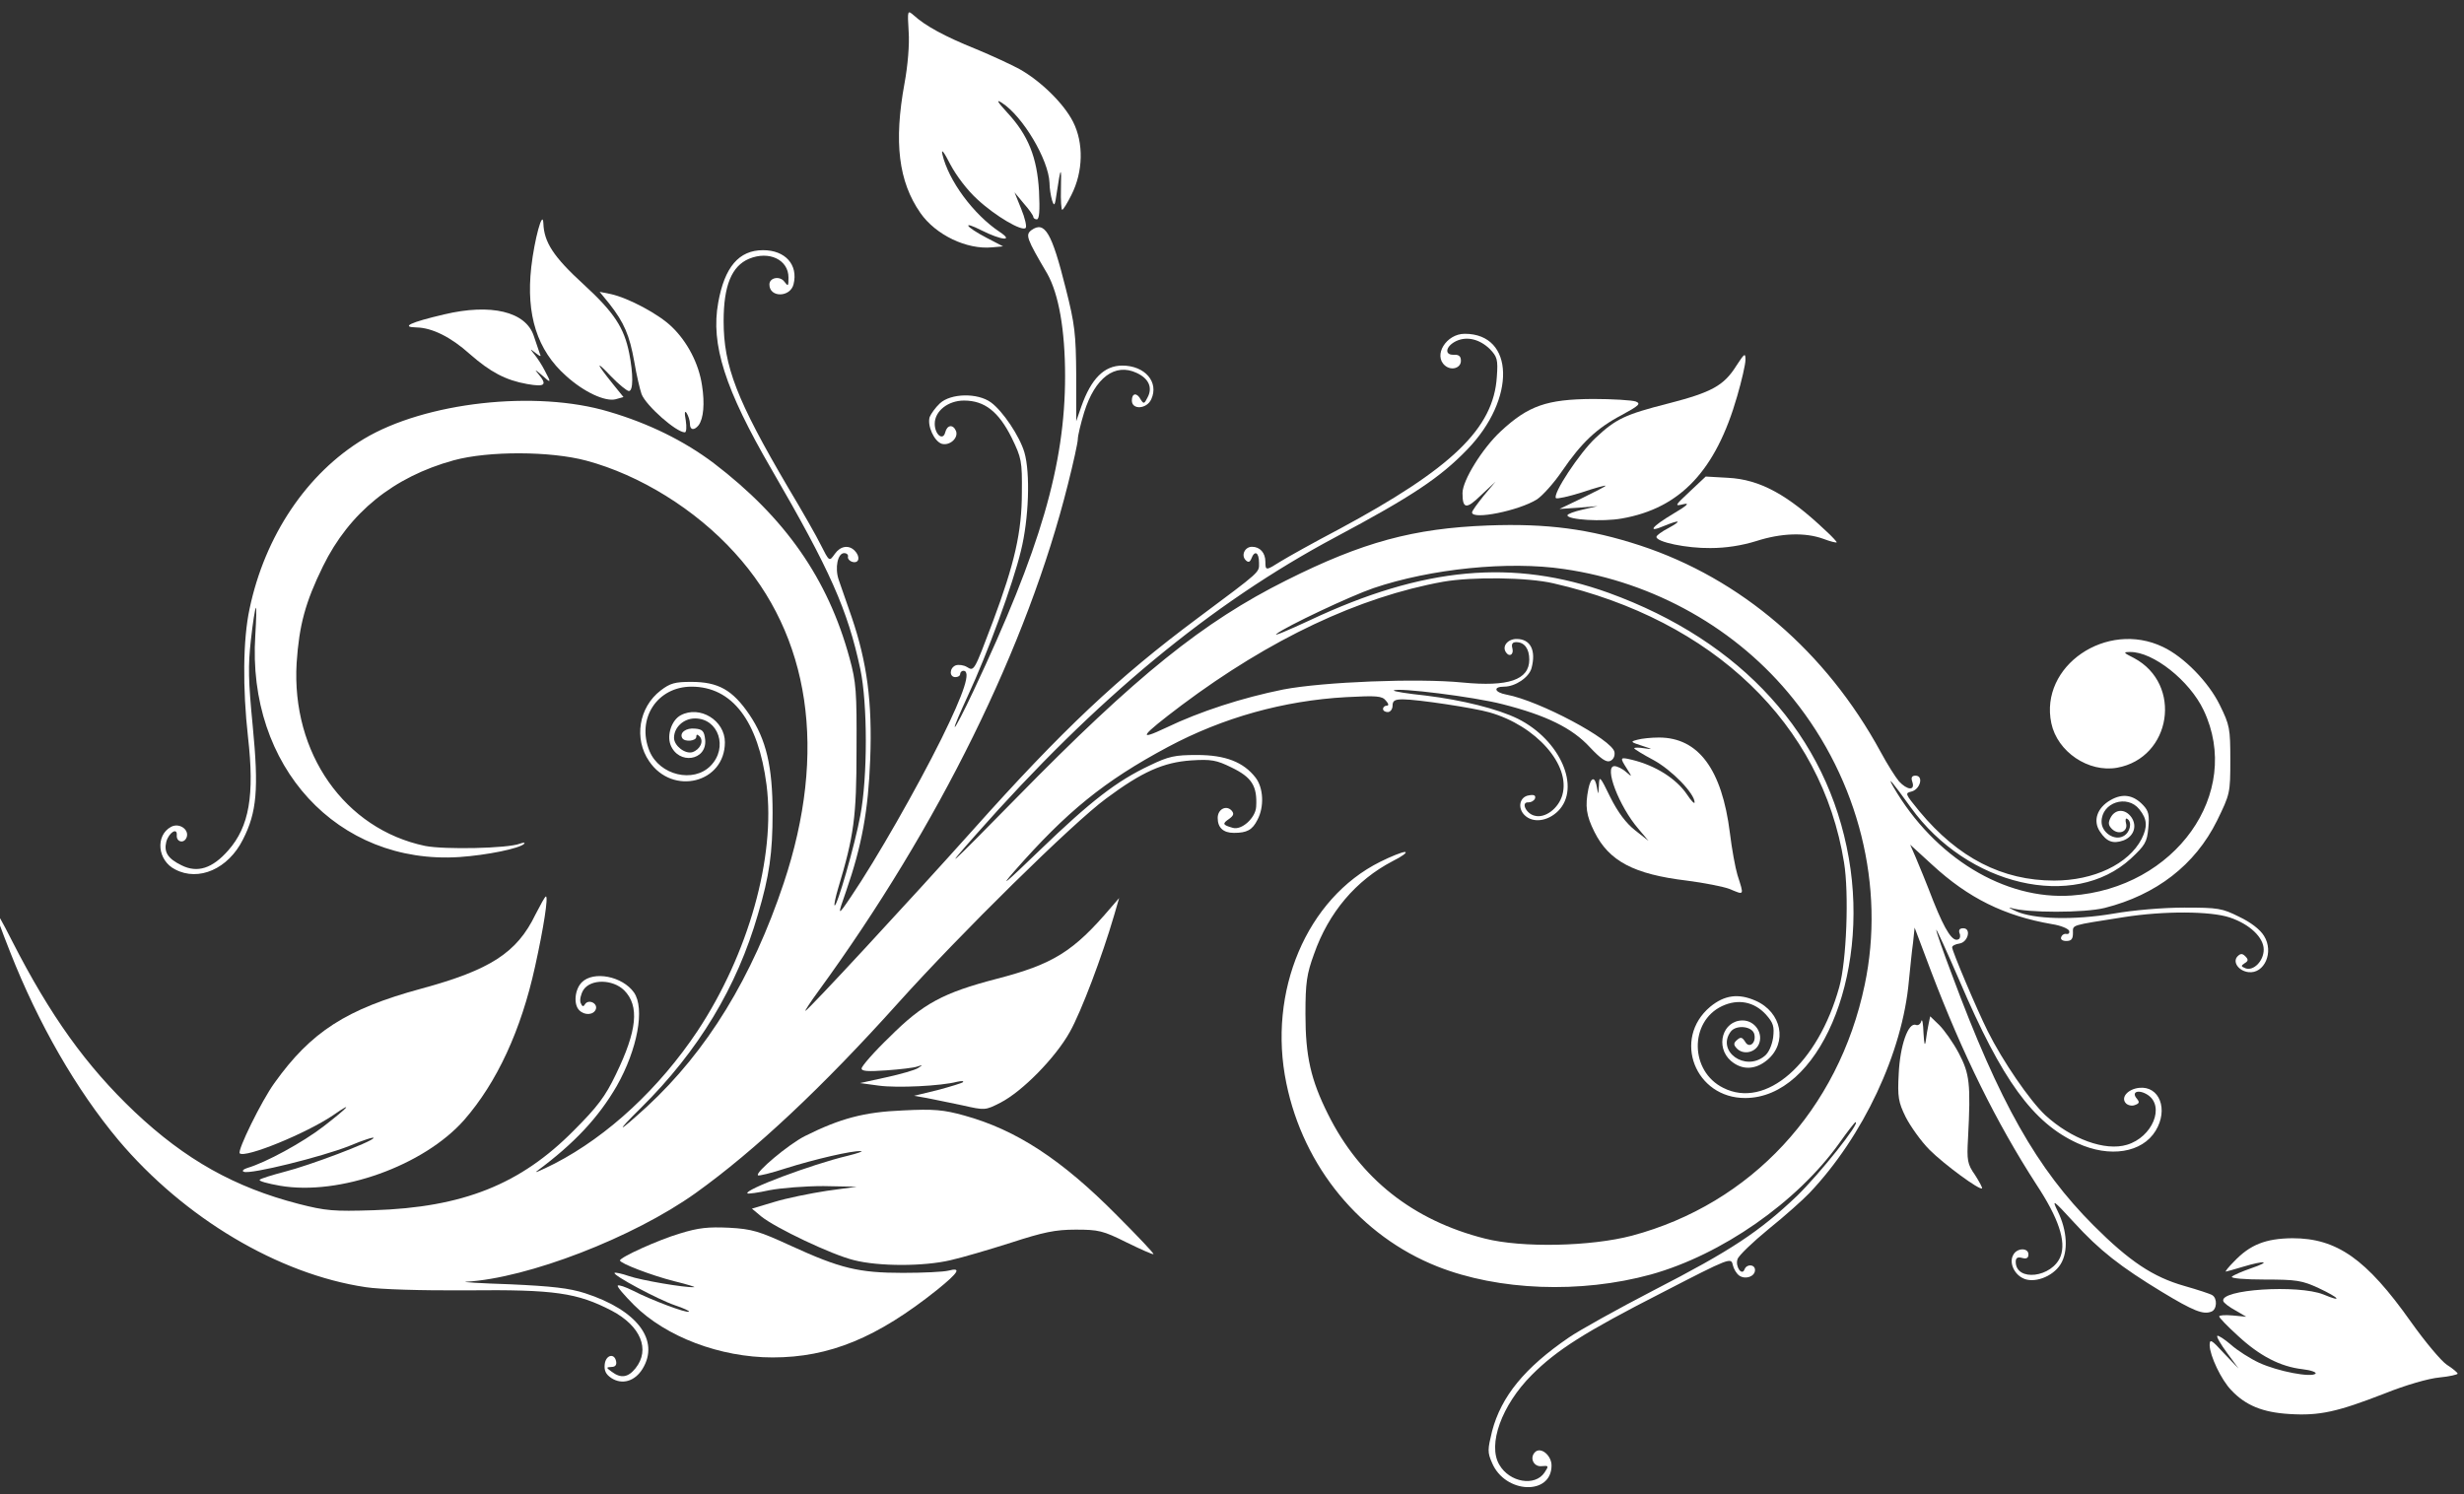 <?xml version="1.0" standalone="no"?>
<!DOCTYPE svg PUBLIC "-//W3C//DTD SVG 20010904//EN"
  "http://www.w3.org/TR/2001/REC-SVG-20010904/DTD/svg10.dtd">
<svg preserveAspectRatio="xMidYMid meet" version="1.0"
     viewBox="-90 180 775 470"
     xmlns="http://www.w3.org/2000/svg">
  <rect x="-90" y="180" width="775" height="470" fill="#333333" stroke="none"/>
  <g fill="#FFF"
     stroke="none" transform="translate(-105,150) rotate(90) scale(0.1,-0.1)">
    <path d="M4593 7846 c-12 -18 -73 -69 -135 -113 -198 -140 -263 -233 -263
-373 1 -84 20 -133 74 -184 17 -17 31 -28 31 -25 0 2 -7 26 -15 53 -21 70 -18
92 4 28 10 -29 22 -57 27 -62 5 -5 9 39 9 103 0 101 3 118 27 170 31 66 46 77
20 15 -32 -80 -16 -328 21 -315 5 1 19 19 29 38 l20 34 -4 -42 c-2 -24 -1 -43
3 -43 4 0 31 26 61 59 63 68 97 133 105 203 3 27 10 45 14 41 13 -13 -7 -118
-34 -177 -13 -28 -39 -69 -57 -89 -18 -21 -30 -40 -28 -43 3 -3 27 11 54 31
l49 36 -48 -46 c-44 -40 -46 -45 -25 -45 33 1 108 36 141 68 48 45 70 99 75
183 6 95 -7 151 -64 298 -27 67 -48 140 -51 174 -3 31 -9 57 -12 57 -3 0 -16
-15 -28 -34z"/>
    <path d="M3244 7271 c-20 -12 -43 -42 -60 -78 -27 -54 -29 -66 -29 -173 0 -66
8 -161 19 -223 21 -124 18 -251 -8 -307 -9 -19 -13 -26 -10 -15 16 50 16 231
0 295 -41 162 -135 284 -274 353 -84 41 -87 42 -191 42 -100 0 -110 -2 -173
-33 -72 -35 -152 -113 -183 -179 -85 -177 60 -389 240 -351 90 19 156 117 140
207 -31 171 -263 207 -345 53 -17 -34 -19 -35 -19 -12 -1 72 90 187 183 231
261 124 560 -89 583 -415 15 -211 -120 -432 -342 -561 -37 -21 -17 -4 65 55
247 178 325 513 161 692 -42 45 -52 51 -96 55 -41 4 -54 1 -72 -16 -33 -31
-38 -65 -16 -103 24 -42 65 -56 99 -33 32 21 39 41 28 73 -12 33 -45 45 -73
26 -27 -19 -27 -50 0 -65 17 -9 25 -8 37 4 20 21 8 51 -18 44 -11 -3 -18 -1
-14 4 10 16 43 9 54 -12 16 -28 -11 -69 -45 -69 -61 0 -87 81 -39 119 31 25
55 26 93 7 79 -41 131 -150 131 -275 0 -163 -71 -302 -218 -424 -55 -45 -57
-46 -62 -25 -7 28 -50 39 -50 13 0 -12 6 -15 20 -10 28 9 26 -16 -2 -42 -13
-11 -54 -37 -93 -58 -316 -172 -545 -440 -649 -756 -52 -159 -70 -293 -63
-479 9 -234 52 -394 173 -635 130 -260 298 -470 684 -848 223 -219 237 -235
115 -127 -427 377 -727 740 -935 1130 -129 242 -188 330 -276 415 -159 154
-364 149 -364 -8 0 -58 68 -100 100 -62 17 20 8 50 -15 50 -14 0 -20 -6 -19
-23 1 -30 -27 -25 -43 8 -16 34 -6 74 25 106 24 23 33 26 87 22 163 -10 289
-142 480 -497 42 -80 88 -162 101 -183 29 -46 30 -48 1 -48 -28 0 -47 -17 -47
-42 0 -23 27 -35 42 -20 8 8 7 13 -5 18 -27 10 -20 24 13 24 32 0 23 10 176
-195 184 -247 349 -423 666 -706 219 -196 568 -519 568 -526 0 -2 -28 16 -62
41 -519 378 -1087 658 -1595 785 -67 17 -131 31 -141 31 -11 0 -49 9 -85 20
-109 34 -156 97 -124 165 18 39 47 51 78 34 20 -10 20 -12 6 -21 -23 -12 -21
-28 3 -28 30 0 27 47 -4 61 -54 25 -106 -20 -106 -91 0 -57 41 -98 129 -129
l46 -16 -145 0 c-129 -1 -159 -4 -273 -33 -176 -44 -213 -66 -183 -108 15 -19
25 -16 137 50 64 36 177 56 322 56 279 0 545 -78 990 -288 64 -30 116 -57 114
-59 -2 -2 -46 17 -98 41 -133 62 -352 142 -456 167 -100 25 -245 30 -310 11
-51 -15 -130 -68 -157 -105 -31 -42 -29 -127 3 -161 13 -14 33 -28 43 -32 27
-8 76 14 84 38 7 25 -18 53 -40 45 -22 -9 -20 -28 4 -34 28 -7 7 -33 -27 -33
-40 0 -73 42 -73 92 0 65 35 109 117 150 64 31 73 33 173 32 123 0 223 -23
405 -91 159 -60 157 -59 143 -82 -6 -10 -8 -26 -5 -35 8 -20 37 -21 37 -1 0 8
-4 15 -10 15 -5 0 -10 5 -10 10 0 25 66 4 214 -69 153 -76 378 -204 496 -284
64 -43 63 -44 -16 -16 -144 50 -255 70 -415 76 -181 7 -305 -10 -447 -58 -48
-17 -101 -35 -118 -41 -38 -13 -84 -3 -84 17 0 8 5 14 12 12 6 -1 14 6 16 16
4 20 -18 23 -36 5 -19 -19 -14 -45 10 -62 25 -18 26 -17 -29 -45 -23 -11 -104
-57 -179 -102 -276 -162 -382 -203 -524 -203 -111 0 -173 25 -196 80 -26 63 3
124 59 124 28 0 29 -1 13 -13 -19 -14 -13 -47 9 -47 42 0 41 66 -1 76 -61 15
-107 -26 -107 -96 0 -76 53 -121 165 -141 131 -24 272 21 525 168 317 184 441
239 628 279 109 23 340 23 460 0 93 -17 290 -74 283 -81 -2 -2 -26 3 -53 11
-166 50 -225 58 -435 58 -184 1 -214 -1 -290 -22 -250 -68 -442 -203 -613
-427 -70 -93 -125 -204 -162 -330 -69 -230 -30 -578 86 -771 108 -179 305
-311 534 -359 97 -21 251 -22 403 -5 184 21 282 4 357 -62 57 -50 72 -97 47
-147 -21 -43 -41 -56 -74 -48 -29 8 -46 35 -21 33 22 -2 28 23 7 31 -24 9 -47
-23 -33 -49 27 -50 106 -43 134 13 39 74 -2 167 -94 213 -86 44 -159 50 -356
31 -144 -14 -190 -15 -271 -6 -54 6 -100 13 -102 16 -2 2 37 1 86 -2 413 -27
723 259 698 642 -6 87 -27 190 -42 204 -4 3 -4 -3 0 -14 15 -38 19 -238 7
-298 -53 -253 -292 -421 -576 -404 -118 8 -190 27 -304 83 -169 83 -281 222
-333 411 -30 110 -29 305 1 417 45 168 153 343 290 467 261 238 625 292 1039
154 297 -99 528 -241 703 -430 85 -93 87 -103 4 -19 -179 181 -380 302 -609
368 -121 36 -193 46 -319 46 -145 0 -231 -20 -309 -73 -78 -53 -103 -98 -103
-183 0 -51 4 -66 27 -96 53 -69 152 -85 223 -36 109 74 68 238 -60 238 -69 0
-117 -79 -85 -139 15 -28 61 -44 93 -32 64 25 50 115 -16 109 -27 -3 -33 -8
-35 -32 -3 -28 13 -50 30 -40 13 8 9 44 -4 44 -8 0 -9 3 -2 10 15 15 42 2 50
-22 7 -23 -20 -58 -45 -58 -33 0 -61 30 -61 66 0 74 92 105 149 49 55 -54 30
-160 -46 -192 -102 -42 -203 24 -203 132 0 128 108 210 309 236 227 29 532
-57 774 -217 180 -120 330 -281 417 -449 22 -44 33 -69 23 -55 -86 116 -167
192 -267 250 -115 65 -244 89 -294 54 -51 -36 -69 -127 -32 -164 22 -22 69
-27 88 -8 17 17 15 45 -3 52 -19 7 -33 -23 -16 -34 9 -5 8 -9 -5 -14 -9 -3
-27 1 -40 9 -35 23 -34 92 1 128 49 49 127 41 265 -26 69 -33 102 -58 176
-132 170 -168 242 -349 251 -630 4 -126 2 -150 -20 -236 -52 -201 -139 -356
-289 -515 -145 -153 -303 -266 -538 -386 -126 -64 -117 -66 35 -6 226 89 433
208 592 341 244 206 421 502 462 777 7 44 11 177 10 320 -3 276 8 346 64 454
48 91 122 122 181 75 29 -23 33 -46 11 -75 -13 -18 -14 -18 -15 -1 0 12 -6 17
-17 15 -28 -5 -21 -33 9 -36 19 -2 31 3 43 21 22 34 10 74 -29 98 -90 55 -185
-17 -238 -181 -16 -50 -22 -104 -28 -235 -3 -93 -7 -156 -8 -139 -11 194 -139
526 -279 722 -134 187 -334 400 -598 637 -216 194 -566 549 -643 654 -84 113
-114 180 -120 268 -4 63 -1 79 22 126 31 64 58 82 124 78 35 -2 75 -46 66 -74
-9 -32 -13 -33 -28 -11 -11 15 -17 16 -27 7 -17 -17 -3 -43 24 -43 31 0 47 18
47 51 0 41 -9 58 -41 74 -41 22 -101 19 -133 -6 -49 -38 -71 -95 -71 -184 0
-70 4 -89 33 -149 49 -104 112 -185 266 -345 105 -109 122 -129 67 -81 -188
165 -284 283 -391 483 -93 174 -146 365 -157 561 -5 96 -4 113 11 125 10 9 16
10 16 2 0 -6 5 -11 10 -11 6 0 10 7 10 15 0 8 -9 15 -20 15 -16 0 -20 7 -20
33 0 45 27 224 41 272 42 147 166 256 260 229 42 -12 74 -54 65 -87 -6 -27
-44 -45 -42 -19 0 8 -5 17 -12 20 -10 3 -13 -3 -10 -19 4 -29 39 -37 62 -14
26 26 20 73 -13 106 -73 72 -223 7 -290 -127 -31 -63 -59 -175 -73 -290 -6
-57 -13 -102 -16 -100 -10 11 20 252 43 341 35 138 75 220 136 276 35 33 48
51 43 63 -4 10 -15 16 -28 14 -39 -6 -162 -237 -181 -340 -7 -38 -25 -43 -25
-7 0 35 -29 78 -58 86 -56 15 -92 -3 -92 -47 0 -27 22 -46 41 -34 17 10 9 26
-11 21 -14 -4 -20 0 -20 12 0 26 21 41 55 41 64 0 86 -66 72 -210 -14 -141 -2
-439 22 -564 26 -129 69 -262 120 -368 44 -93 28 -82 -71 49 -208 278 -340
557 -388 822 -16 91 -14 266 5 347 115 503 443 844 878 914 97 16 310 8 392
-15 241 -67 385 -231 317 -365 -52 -105 -208 -107 -257 -4 -24 51 -14 101 26
138 27 24 38 27 73 23 25 -4 48 -14 58 -27 50 -61 -15 -151 -76 -107 -24 17
-18 70 8 75 28 6 45 -17 23 -29 -14 -9 -16 -14 -6 -25 9 -11 15 -12 25 -3 23
19 17 58 -11 71 -34 15 -75 -12 -75 -51 0 -63 83 -87 127 -37 30 35 29 77 -3
115 -54 64 -150 45 -186 -37 -24 -54 -18 -98 19 -143 101 -120 288 -47 287
111 -1 229 -379 391 -755 325 -385 -67 -682 -336 -834 -755 -108 -300 -82
-583 86 -940 32 -69 52 -116 43 -105 -24 31 -119 232 -144 305 -61 180 -86
425 -60 599 41 284 188 545 408 721 257 207 592 290 900 225 393 -82 689 -358
789 -732 34 -129 39 -346 9 -463 -57 -225 -188 -392 -391 -493 -108 -54 -182
-71 -315 -71 -99 0 -126 4 -189 27 -131 46 -232 132 -292 247 -15 30 -28 48
-29 39 0 -9 14 -44 31 -78 115 -231 408 -355 697 -295 263 54 480 233 576 475
76 192 86 450 25 672 -62 222 -227 459 -413 592 -37 26 -66 49 -66 51 0 17
163 -113 232 -184 112 -118 171 -206 297 -451 59 -114 126 -234 148 -266 95
-139 185 -213 295 -242 58 -14 66 -15 100 0 97 41 103 187 8 187 -32 0 -60
-34 -42 -52 18 -18 47 -4 44 21 -2 22 -1 23 20 9 45 -30 31 -110 -24 -142 -63
-38 -188 7 -283 102 -78 78 -134 165 -260 412 -109 211 -110 215 -86 220 13 3
28 12 34 21 13 20 2 49 -18 49 -18 0 -20 -26 -2 -33 22 -8 -9 -30 -32 -22 -11
3 -54 48 -95 98 -41 51 -92 108 -113 128 -178 169 -441 293 -668 313 -38 4
-92 9 -119 13 l-48 5 138 52 c260 99 475 205 670 331 106 70 179 94 226 76 67
-26 81 -141 17 -141 -12 0 -16 6 -12 20 4 14 0 20 -11 20 -22 0 -21 -37 2 -48
23 -13 58 2 72 29 19 34 -3 95 -43 120 -40 25 -106 21 -167 -9 -39 -19 -37
-15 34 50 90 82 141 148 220 278 60 99 72 130 62 155 -6 18 -42 20 -52 3 -4
-6 -17 -46 -29 -88 -28 -98 -77 -172 -190 -285 -178 -178 -386 -296 -790 -446
-71 -27 -134 -49 -140 -49 -5 0 67 33 162 74 311 133 445 230 509 370 47 102
30 204 -39 246 -67 41 -142 12 -135 -52 4 -36 31 -59 49 -41 6 6 9 19 5 28 -5
14 -9 15 -20 6 -22 -19 -30 6 -12 34 36 55 133 15 157 -65 21 -69 -18 -175
-93 -257 -46 -49 -170 -134 -264 -181 -68 -34 -252 -112 -264 -112 -5 0 -10
10 -12 23 -4 27 -48 38 -48 12 0 -11 5 -15 15 -12 8 4 17 2 19 -2 12 -18 -24
-42 -119 -80 -55 -21 -118 -47 -139 -56 l-39 -17 64 70 c104 113 160 226 186
376 4 27 14 51 21 54 7 2 11 -2 10 -8 -2 -7 3 -15 10 -17 7 -3 12 4 12 16 0
16 -6 21 -25 21 -27 0 -23 -10 -50 160 -20 127 -19 273 1 333 21 63 63 107
101 107 36 0 68 -32 59 -57 -6 -15 -8 -15 -16 -3 -7 12 -12 12 -22 2 -9 -9 -9
-15 0 -24 17 -17 46 2 50 34 6 50 -63 81 -114 49z"/>
    <path d="M3996 6362 c-34 -24 -46 -26 -115 -22 -173 9 -203 5 -268 -29 -34
-18 -73 -46 -88 -61 l-28 -29 24 -5 c13 -3 38 -7 54 -9 18 -3 8 -5 -25 -7 -30
-1 -47 -4 -38 -7 9 -2 15 -10 12 -17 -9 -24 65 -50 154 -54 73 -4 89 -1 136
22 29 15 76 48 103 75 46 46 129 159 121 165 -1 2 -20 -8 -42 -22z"/>
    <path d="M1969 5892 c-113 -119 -161 -207 -166 -307 l-4 -70 47 -50 c45 -48
47 -49 40 -20 -5 21 4 12 30 -32 41 -69 62 -84 38 -28 -20 49 -17 57 7 13 11
-21 23 -38 28 -38 16 0 36 95 35 170 0 49 -8 99 -22 144 -25 78 -28 153 -7
211 8 21 13 40 11 42 -1 1 -18 -14 -37 -35z"/>
    <path d="M1451 5611 c62 -39 83 -77 118 -213 35 -137 48 -165 109 -230 47 -50
177 -136 189 -124 3 3 -5 40 -18 81 -14 41 -23 75 -21 75 2 0 19 -33 38 -72
l35 -73 -4 60 -5 60 11 -47 c6 -27 14 -48 18 -48 14 0 21 110 10 171 -32 184
-151 296 -385 363 -48 14 -100 26 -114 26 -23 0 -21 -3 19 -29z"/>
    <path d="M3053 5615 c-23 -7 -83 -18 -133 -24 -200 -25 -300 -99 -300 -223 0
-24 3 -54 7 -68 6 -23 7 -22 19 15 11 34 12 35 8 8 -3 -18 -3 -33 0 -33 2 0
19 27 37 61 31 57 105 129 133 129 6 0 -5 -11 -25 -24 -50 -34 -91 -99 -109
-173 -9 -38 -8 -39 28 -16 27 17 27 17 10 -3 -10 -11 -18 -28 -18 -36 0 -34
126 14 197 75 l38 32 -33 -42 c-22 -28 -56 -54 -104 -78 -68 -33 -69 -35 -37
-36 30 -2 31 -2 7 -6 -37 -6 -35 -19 3 -27 55 -11 84 -7 136 19 92 46 133 124
153 290 7 55 19 115 26 134 20 48 23 47 -43 26z"/>
    <path d="M1563 5295 c-4 -11 -8 -72 -8 -135 1 -145 21 -203 102 -290 53 -57
154 -120 194 -120 50 0 52 12 7 58 l-43 46 44 -37 c25 -20 48 -37 53 -37 24 0
-5 146 -41 204 -12 18 -52 54 -89 79 -89 61 -135 109 -176 187 -30 55 -36 62
-43 45z"/>
    <path d="M4123 3663 c-176 -174 -269 -317 -314 -480 -18 -65 -21 -95 -16 -193
5 -122 25 -197 81 -309 26 -51 114 -156 123 -147 3 2 -7 42 -22 88 -28 89 -56
208 -54 236 0 9 7 -10 15 -43 27 -113 107 -326 118 -314 2 2 -2 33 -10 69 -7
36 -13 112 -13 170 l2 105 13 -95 c8 -52 23 -126 35 -165 l21 -70 25 30 c36
45 120 221 137 291 20 78 20 220 0 304 -8 36 -33 121 -55 190 -33 102 -41 139
-41 203 0 72 3 86 40 160 22 45 39 83 37 85 -2 2 -57 -50 -122 -115z"/>
    <path d="M3155 3644 c139 -118 178 -182 224 -359 44 -169 78 -232 183 -337 47
-49 92 -88 99 -88 9 0 10 20 6 78 -3 42 -8 86 -12 97 -6 18 -5 18 5 2 6 -9 19
-54 29 -100 l18 -82 8 59 c8 58 1 197 -12 246 -3 14 -3 22 1 19 3 -3 14 -39
25 -80 l18 -74 7 40 c4 22 15 72 23 112 16 71 16 72 -8 119 -35 69 -142 174
-223 219 -64 36 -239 102 -366 139 l-55 16 30 -26z"/>
    <path d="M683 3525 c-57 -29 -128 -101 -166 -169 -13 -24 -42 -86 -63 -137
-39 -97 -73 -159 -105 -194 -18 -21 -18 -21 51 -17 40 3 108 -3 162 -13 185
-34 309 -19 408 50 69 48 116 146 108 226 l-3 34 -27 -52 c-35 -67 -56 -80
-23 -15 31 62 35 102 5 57 -55 -83 -162 -162 -245 -181 -19 -4 -7 5 32 25 36
19 82 54 110 85 53 57 102 141 90 152 -4 4 -31 -2 -60 -14 l-52 -21 35 29 c19
17 38 30 42 30 4 0 8 5 8 11 0 8 -26 10 -89 7 -106 -6 -176 -34 -247 -100 -35
-32 -43 -36 -30 -16 42 65 178 146 251 149 17 0 41 4 55 8 21 7 18 9 -25 15
-81 12 -84 15 -12 13 37 -1 67 1 67 4 0 3 -21 16 -47 29 -73 37 -163 39 -230
5z"/>
    <path d="M4297 3133 c4 -16 7 -80 7 -143 0 -139 -14 -197 -85 -352 -46 -100
-53 -122 -57 -195 -3 -65 0 -96 18 -154 20 -68 75 -189 85 -189 9 0 47 99 65
170 10 41 19 70 19 63 2 -29 -22 -168 -35 -205 -8 -23 -12 -43 -10 -45 7 -7
84 137 102 190 9 27 18 46 20 44 6 -6 -37 -120 -66 -176 -12 -24 -19 -45 -16
-48 3 -3 30 20 61 51 100 100 165 271 165 436 0 179 -62 329 -213 518 -55 68
-71 77 -60 35z"/>
    <path d="M1512 2358 c-68 -10 -137 -46 -184 -95 -40 -41 -91 -137 -103 -192
l-7 -35 38 31 c59 46 98 63 182 78 42 7 88 18 102 23 36 14 120 109 120 136 0
5 -17 6 -37 3 -26 -5 -33 -3 -23 3 8 5 23 10 33 10 20 0 22 13 5 27 -21 16
-69 20 -126 11z"/>
    <path d="M1411 2129 c-80 -16 -128 -47 -217 -144 -86 -94 -132 -124 -192 -126
-45 -2 51 -28 138 -38 151 -17 262 19 342 109 51 56 82 123 74 156 l-7 25 -42
-34 c-66 -53 -76 -55 -24 -6 26 25 47 51 47 57 0 14 -53 14 -119 1z"/>
    <path d="M1465 1863 c-16 -8 -39 -23 -50 -32 -19 -15 -19 -15 -5 3 13 17 13
19 0 13 -8 -3 -32 -11 -53 -18 -77 -25 -103 -135 -68 -282 25 -107 40 -138 41
-87 1 49 30 108 84 168 56 64 82 112 94 180 10 57 3 64 -32 35 -15 -13 -14
-10 3 10 28 31 27 32 -14 10z"/>
    <path d="M3120 1867 c0 -3 26 -17 57 -33 120 -58 174 -142 233 -359 64 -236
136 -347 297 -462 57 -41 212 -117 221 -109 16 17 -63 210 -120 294 -46 66
-26 49 35 -30 51 -66 114 -182 131 -240 4 -13 10 -18 12 -11 9 20 -47 245 -81
331 -19 45 -30 80 -25 77 13 -8 86 -201 106 -280 10 -38 21 -74 25 -78 4 -5
12 24 19 64 32 187 -63 452 -207 579 -118 103 -282 179 -483 223 -122 27 -220
42 -220 34z"/>
  </g>
</svg>
